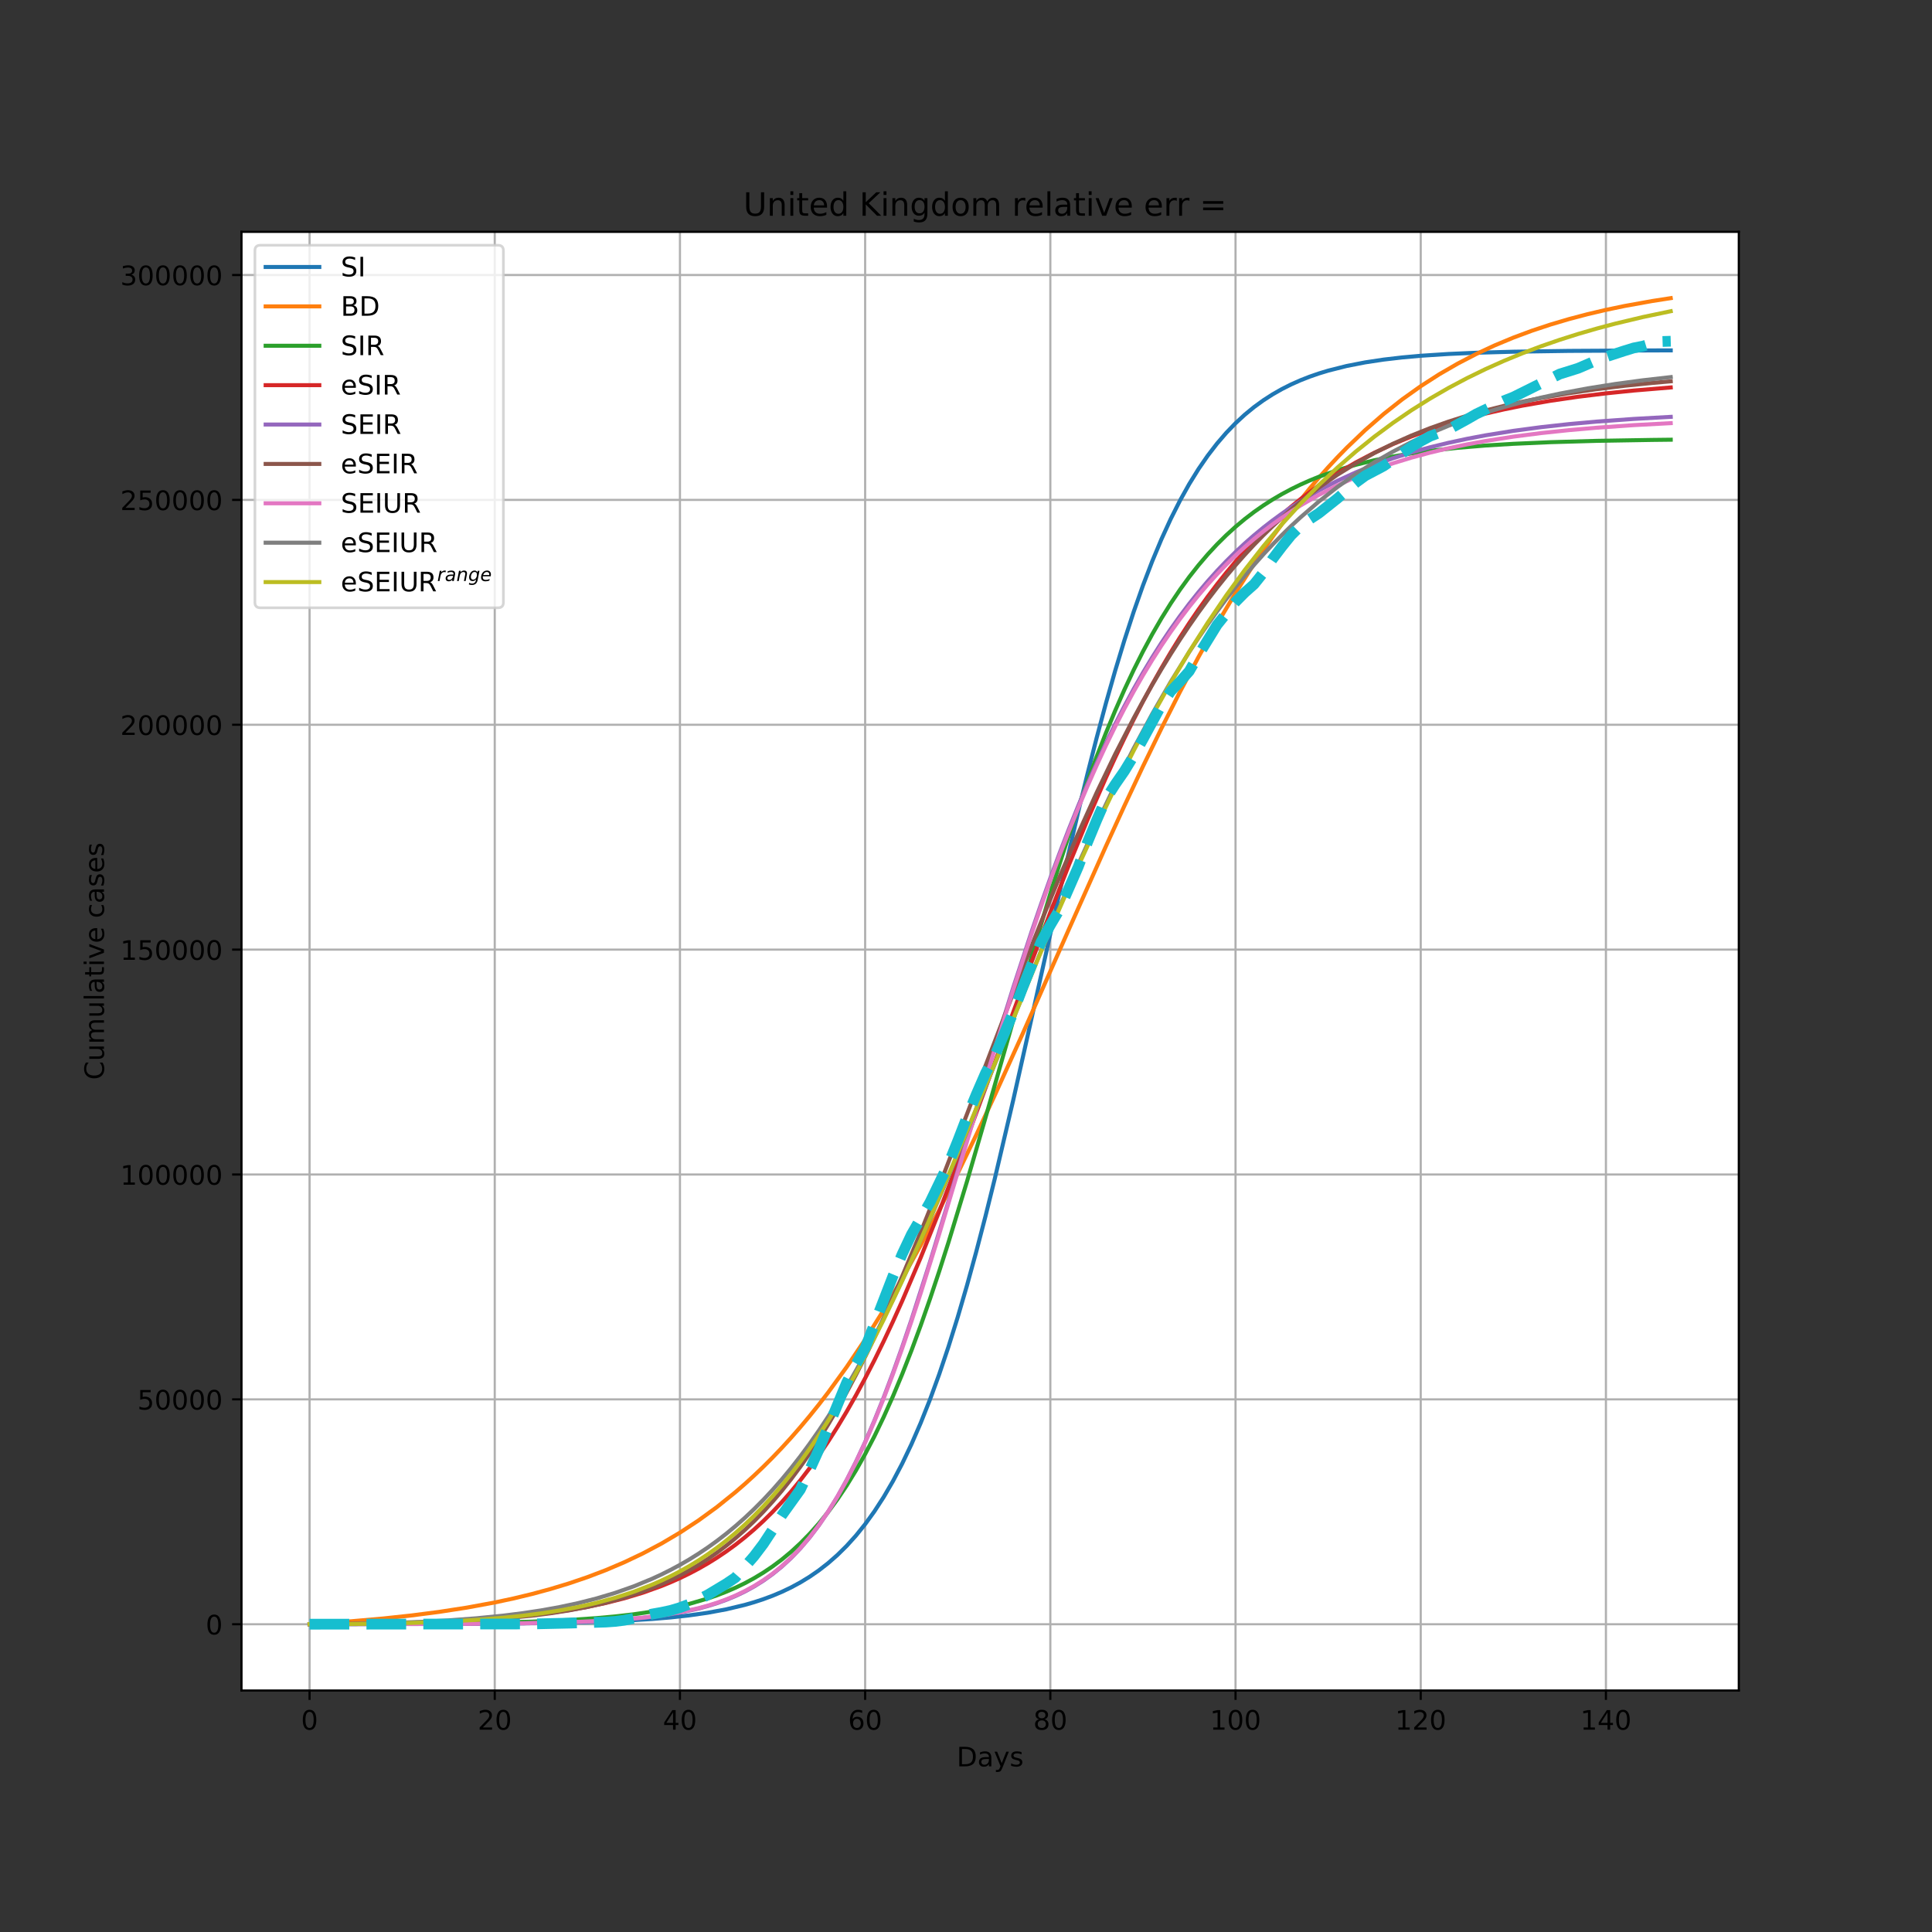<?xml version="1.0" encoding="utf-8" standalone="no"?>
<!DOCTYPE svg PUBLIC "-//W3C//DTD SVG 1.1//EN"
  "http://www.w3.org/Graphics/SVG/1.1/DTD/svg11.dtd">
<!-- Created with matplotlib (https://matplotlib.org/) -->
<svg height="720pt" version="1.1" viewBox="0 0 720 720" width="720pt" xmlns="http://www.w3.org/2000/svg" xmlns:xlink="http://www.w3.org/1999/xlink">
 <rect x="0" y="0" width="720" height="720" fill="#333333" stroke="none"/>
 <defs>
  <style type="text/css">*{stroke-linecap:butt;stroke-linejoin:round;}</style>
 </defs>
 <g id="figure_1">
  <g id="patch_1">
   <path d="M 0 720 
L 720 720 
L 720 0 
L 0 0 
z
" style="fill:none;"/>
  </g>
  <g id="axes_1">
   <g id="patch_2">
    <path d="M 90 630 
L 648 630 
L 648 86.4 
L 90 86.4 
z
" style="fill:#ffffff;"/>
   </g>
   <g id="matplotlib.axis_1">
    <g id="xtick_1">
     <g id="line2d_1">
      <path clip-path="url(#pb4d4897971)" d="M 115.364 630 
L 115.364 86.4 
" style="fill:none;stroke:#b0b0b0;stroke-linecap:square;stroke-width:0.8;"/>
     </g>
     <g id="line2d_2">
      <defs>
       <path d="M 0 0 
L 0 3.5 
" id="mccddabaa08" style="stroke:#000000;stroke-width:0.8;"/>
      </defs>
      <g>
       <use style="stroke:#000000;stroke-width:0.8;" x="115.364" xlink:href="#mccddabaa08" y="630"/>
      </g>
     </g>
     <g id="text_1">
      <!-- 0 -->
      <g transform="translate(112.182 644.598)scale(0.1 -0.1)">
       <defs>
        <path d="M 31.781 66.406 
Q 24.172 66.406 20.328 58.906 
Q 16.5 51.422 16.5 36.375 
Q 16.5 21.391 20.328 13.891 
Q 24.172 6.391 31.781 6.391 
Q 39.453 6.391 43.281 13.891 
Q 47.125 21.391 47.125 36.375 
Q 47.125 51.422 43.281 58.906 
Q 39.453 66.406 31.781 66.406 
z
M 31.781 74.219 
Q 44.047 74.219 50.516 64.516 
Q 56.984 54.828 56.984 36.375 
Q 56.984 17.969 50.516 8.266 
Q 44.047 -1.422 31.781 -1.422 
Q 19.531 -1.422 13.062 8.266 
Q 6.594 17.969 6.594 36.375 
Q 6.594 54.828 13.062 64.516 
Q 19.531 74.219 31.781 74.219 
z
" id="DejaVuSans-48"/>
       </defs>
       <use xlink:href="#DejaVuSans-48"/>
      </g>
     </g>
    </g>
    <g id="xtick_2">
     <g id="line2d_3">
      <path clip-path="url(#pb4d4897971)" d="M 184.38 630 
L 184.38 86.4 
" style="fill:none;stroke:#b0b0b0;stroke-linecap:square;stroke-width:0.8;"/>
     </g>
     <g id="line2d_4">
      <g>
       <use style="stroke:#000000;stroke-width:0.8;" x="184.38" xlink:href="#mccddabaa08" y="630"/>
      </g>
     </g>
     <g id="text_2">
      <!-- 20 -->
      <g transform="translate(178.018 644.598)scale(0.1 -0.1)">
       <defs>
        <path d="M 19.188 8.297 
L 53.609 8.297 
L 53.609 0 
L 7.328 0 
L 7.328 8.297 
Q 12.938 14.109 22.625 23.891 
Q 32.328 33.688 34.812 36.531 
Q 39.547 41.844 41.422 45.531 
Q 43.312 49.219 43.312 52.781 
Q 43.312 58.594 39.234 62.25 
Q 35.156 65.922 28.609 65.922 
Q 23.969 65.922 18.812 64.312 
Q 13.672 62.703 7.812 59.422 
L 7.812 69.391 
Q 13.766 71.781 18.938 73 
Q 24.125 74.219 28.422 74.219 
Q 39.75 74.219 46.484 68.547 
Q 53.219 62.891 53.219 53.422 
Q 53.219 48.922 51.531 44.891 
Q 49.859 40.875 45.406 35.406 
Q 44.188 33.984 37.641 27.219 
Q 31.109 20.453 19.188 8.297 
z
" id="DejaVuSans-50"/>
       </defs>
       <use xlink:href="#DejaVuSans-50"/>
       <use x="63.623" xlink:href="#DejaVuSans-48"/>
      </g>
     </g>
    </g>
    <g id="xtick_3">
     <g id="line2d_5">
      <path clip-path="url(#pb4d4897971)" d="M 253.397 630 
L 253.397 86.4 
" style="fill:none;stroke:#b0b0b0;stroke-linecap:square;stroke-width:0.8;"/>
     </g>
     <g id="line2d_6">
      <g>
       <use style="stroke:#000000;stroke-width:0.8;" x="253.397" xlink:href="#mccddabaa08" y="630"/>
      </g>
     </g>
     <g id="text_3">
      <!-- 40 -->
      <g transform="translate(247.035 644.598)scale(0.1 -0.1)">
       <defs>
        <path d="M 37.797 64.312 
L 12.891 25.391 
L 37.797 25.391 
z
M 35.203 72.906 
L 47.609 72.906 
L 47.609 25.391 
L 58.016 25.391 
L 58.016 17.188 
L 47.609 17.188 
L 47.609 0 
L 37.797 0 
L 37.797 17.188 
L 4.891 17.188 
L 4.891 26.703 
z
" id="DejaVuSans-52"/>
       </defs>
       <use xlink:href="#DejaVuSans-52"/>
       <use x="63.623" xlink:href="#DejaVuSans-48"/>
      </g>
     </g>
    </g>
    <g id="xtick_4">
     <g id="line2d_7">
      <path clip-path="url(#pb4d4897971)" d="M 322.414 630 
L 322.414 86.4 
" style="fill:none;stroke:#b0b0b0;stroke-linecap:square;stroke-width:0.8;"/>
     </g>
     <g id="line2d_8">
      <g>
       <use style="stroke:#000000;stroke-width:0.8;" x="322.414" xlink:href="#mccddabaa08" y="630"/>
      </g>
     </g>
     <g id="text_4">
      <!-- 60 -->
      <g transform="translate(316.051 644.598)scale(0.1 -0.1)">
       <defs>
        <path d="M 33.016 40.375 
Q 26.375 40.375 22.484 35.828 
Q 18.609 31.297 18.609 23.391 
Q 18.609 15.531 22.484 10.953 
Q 26.375 6.391 33.016 6.391 
Q 39.656 6.391 43.531 10.953 
Q 47.406 15.531 47.406 23.391 
Q 47.406 31.297 43.531 35.828 
Q 39.656 40.375 33.016 40.375 
z
M 52.594 71.297 
L 52.594 62.312 
Q 48.875 64.062 45.094 64.984 
Q 41.312 65.922 37.594 65.922 
Q 27.828 65.922 22.672 59.328 
Q 17.531 52.734 16.797 39.406 
Q 19.672 43.656 24.016 45.922 
Q 28.375 48.188 33.594 48.188 
Q 44.578 48.188 50.953 41.516 
Q 57.328 34.859 57.328 23.391 
Q 57.328 12.156 50.688 5.359 
Q 44.047 -1.422 33.016 -1.422 
Q 20.359 -1.422 13.672 8.266 
Q 6.984 17.969 6.984 36.375 
Q 6.984 53.656 15.188 63.938 
Q 23.391 74.219 37.203 74.219 
Q 40.922 74.219 44.703 73.484 
Q 48.484 72.75 52.594 71.297 
z
" id="DejaVuSans-54"/>
       </defs>
       <use xlink:href="#DejaVuSans-54"/>
       <use x="63.623" xlink:href="#DejaVuSans-48"/>
      </g>
     </g>
    </g>
    <g id="xtick_5">
     <g id="line2d_9">
      <path clip-path="url(#pb4d4897971)" d="M 391.43 630 
L 391.43 86.4 
" style="fill:none;stroke:#b0b0b0;stroke-linecap:square;stroke-width:0.8;"/>
     </g>
     <g id="line2d_10">
      <g>
       <use style="stroke:#000000;stroke-width:0.8;" x="391.43" xlink:href="#mccddabaa08" y="630"/>
      </g>
     </g>
     <g id="text_5">
      <!-- 80 -->
      <g transform="translate(385.068 644.598)scale(0.1 -0.1)">
       <defs>
        <path d="M 31.781 34.625 
Q 24.75 34.625 20.719 30.859 
Q 16.703 27.094 16.703 20.516 
Q 16.703 13.922 20.719 10.156 
Q 24.75 6.391 31.781 6.391 
Q 38.812 6.391 42.859 10.172 
Q 46.922 13.969 46.922 20.516 
Q 46.922 27.094 42.891 30.859 
Q 38.875 34.625 31.781 34.625 
z
M 21.922 38.812 
Q 15.578 40.375 12.031 44.719 
Q 8.5 49.078 8.5 55.328 
Q 8.5 64.062 14.719 69.141 
Q 20.953 74.219 31.781 74.219 
Q 42.672 74.219 48.875 69.141 
Q 55.078 64.062 55.078 55.328 
Q 55.078 49.078 51.531 44.719 
Q 48 40.375 41.703 38.812 
Q 48.828 37.156 52.797 32.312 
Q 56.781 27.484 56.781 20.516 
Q 56.781 9.906 50.312 4.234 
Q 43.844 -1.422 31.781 -1.422 
Q 19.734 -1.422 13.25 4.234 
Q 6.781 9.906 6.781 20.516 
Q 6.781 27.484 10.781 32.312 
Q 14.797 37.156 21.922 38.812 
z
M 18.312 54.391 
Q 18.312 48.734 21.844 45.562 
Q 25.391 42.391 31.781 42.391 
Q 38.141 42.391 41.719 45.562 
Q 45.312 48.734 45.312 54.391 
Q 45.312 60.062 41.719 63.234 
Q 38.141 66.406 31.781 66.406 
Q 25.391 66.406 21.844 63.234 
Q 18.312 60.062 18.312 54.391 
z
" id="DejaVuSans-56"/>
       </defs>
       <use xlink:href="#DejaVuSans-56"/>
       <use x="63.623" xlink:href="#DejaVuSans-48"/>
      </g>
     </g>
    </g>
    <g id="xtick_6">
     <g id="line2d_11">
      <path clip-path="url(#pb4d4897971)" d="M 460.447 630 
L 460.447 86.4 
" style="fill:none;stroke:#b0b0b0;stroke-linecap:square;stroke-width:0.8;"/>
     </g>
     <g id="line2d_12">
      <g>
       <use style="stroke:#000000;stroke-width:0.8;" x="460.447" xlink:href="#mccddabaa08" y="630"/>
      </g>
     </g>
     <g id="text_6">
      <!-- 100 -->
      <g transform="translate(450.903 644.598)scale(0.1 -0.1)">
       <defs>
        <path d="M 12.406 8.297 
L 28.516 8.297 
L 28.516 63.922 
L 10.984 60.406 
L 10.984 69.391 
L 28.422 72.906 
L 38.281 72.906 
L 38.281 8.297 
L 54.391 8.297 
L 54.391 0 
L 12.406 0 
z
" id="DejaVuSans-49"/>
       </defs>
       <use xlink:href="#DejaVuSans-49"/>
       <use x="63.623" xlink:href="#DejaVuSans-48"/>
       <use x="127.246" xlink:href="#DejaVuSans-48"/>
      </g>
     </g>
    </g>
    <g id="xtick_7">
     <g id="line2d_13">
      <path clip-path="url(#pb4d4897971)" d="M 529.464 630 
L 529.464 86.4 
" style="fill:none;stroke:#b0b0b0;stroke-linecap:square;stroke-width:0.8;"/>
     </g>
     <g id="line2d_14">
      <g>
       <use style="stroke:#000000;stroke-width:0.8;" x="529.464" xlink:href="#mccddabaa08" y="630"/>
      </g>
     </g>
     <g id="text_7">
      <!-- 120 -->
      <g transform="translate(519.92 644.598)scale(0.1 -0.1)">
       <use xlink:href="#DejaVuSans-49"/>
       <use x="63.623" xlink:href="#DejaVuSans-50"/>
       <use x="127.246" xlink:href="#DejaVuSans-48"/>
      </g>
     </g>
    </g>
    <g id="xtick_8">
     <g id="line2d_15">
      <path clip-path="url(#pb4d4897971)" d="M 598.481 630 
L 598.481 86.4 
" style="fill:none;stroke:#b0b0b0;stroke-linecap:square;stroke-width:0.8;"/>
     </g>
     <g id="line2d_16">
      <g>
       <use style="stroke:#000000;stroke-width:0.8;" x="598.481" xlink:href="#mccddabaa08" y="630"/>
      </g>
     </g>
     <g id="text_8">
      <!-- 140 -->
      <g transform="translate(588.937 644.598)scale(0.1 -0.1)">
       <use xlink:href="#DejaVuSans-49"/>
       <use x="63.623" xlink:href="#DejaVuSans-52"/>
       <use x="127.246" xlink:href="#DejaVuSans-48"/>
      </g>
     </g>
    </g>
    <g id="text_9">
     <!-- Days -->
     <g transform="translate(356.522 658.277)scale(0.1 -0.1)">
      <defs>
       <path d="M 19.672 64.797 
L 19.672 8.109 
L 31.594 8.109 
Q 46.688 8.109 53.688 14.938 
Q 60.688 21.781 60.688 36.531 
Q 60.688 51.172 53.688 57.984 
Q 46.688 64.797 31.594 64.797 
z
M 9.812 72.906 
L 30.078 72.906 
Q 51.266 72.906 61.172 64.094 
Q 71.094 55.281 71.094 36.531 
Q 71.094 17.672 61.125 8.828 
Q 51.172 0 30.078 0 
L 9.812 0 
z
" id="DejaVuSans-68"/>
       <path d="M 34.281 27.484 
Q 23.391 27.484 19.188 25 
Q 14.984 22.516 14.984 16.5 
Q 14.984 11.719 18.141 8.906 
Q 21.297 6.109 26.703 6.109 
Q 34.188 6.109 38.703 11.406 
Q 43.219 16.703 43.219 25.484 
L 43.219 27.484 
z
M 52.203 31.203 
L 52.203 0 
L 43.219 0 
L 43.219 8.297 
Q 40.141 3.328 35.547 0.953 
Q 30.953 -1.422 24.312 -1.422 
Q 15.922 -1.422 10.953 3.297 
Q 6 8.016 6 15.922 
Q 6 25.141 12.172 29.828 
Q 18.359 34.516 30.609 34.516 
L 43.219 34.516 
L 43.219 35.406 
Q 43.219 41.609 39.141 45 
Q 35.062 48.391 27.688 48.391 
Q 23 48.391 18.547 47.266 
Q 14.109 46.141 10.016 43.891 
L 10.016 52.203 
Q 14.938 54.109 19.578 55.047 
Q 24.219 56 28.609 56 
Q 40.484 56 46.344 49.844 
Q 52.203 43.703 52.203 31.203 
z
" id="DejaVuSans-97"/>
       <path d="M 32.172 -5.078 
Q 28.375 -14.844 24.75 -17.812 
Q 21.141 -20.797 15.094 -20.797 
L 7.906 -20.797 
L 7.906 -13.281 
L 13.188 -13.281 
Q 16.891 -13.281 18.938 -11.516 
Q 21 -9.766 23.484 -3.219 
L 25.094 0.875 
L 2.984 54.688 
L 12.5 54.688 
L 29.594 11.922 
L 46.688 54.688 
L 56.203 54.688 
z
" id="DejaVuSans-121"/>
       <path d="M 44.281 53.078 
L 44.281 44.578 
Q 40.484 46.531 36.375 47.5 
Q 32.281 48.484 27.875 48.484 
Q 21.188 48.484 17.844 46.438 
Q 14.5 44.391 14.5 40.281 
Q 14.5 37.156 16.891 35.375 
Q 19.281 33.594 26.516 31.984 
L 29.594 31.297 
Q 39.156 29.25 43.188 25.516 
Q 47.219 21.781 47.219 15.094 
Q 47.219 7.469 41.188 3.016 
Q 35.156 -1.422 24.609 -1.422 
Q 20.219 -1.422 15.453 -0.562 
Q 10.688 0.297 5.422 2 
L 5.422 11.281 
Q 10.406 8.688 15.234 7.391 
Q 20.062 6.109 24.812 6.109 
Q 31.156 6.109 34.562 8.281 
Q 37.984 10.453 37.984 14.406 
Q 37.984 18.062 35.516 20.016 
Q 33.062 21.969 24.703 23.781 
L 21.578 24.516 
Q 13.234 26.266 9.516 29.906 
Q 5.812 33.547 5.812 39.891 
Q 5.812 47.609 11.281 51.797 
Q 16.75 56 26.812 56 
Q 31.781 56 36.172 55.266 
Q 40.578 54.547 44.281 53.078 
z
" id="DejaVuSans-115"/>
      </defs>
      <use xlink:href="#DejaVuSans-68"/>
      <use x="77.002" xlink:href="#DejaVuSans-97"/>
      <use x="138.281" xlink:href="#DejaVuSans-121"/>
      <use x="197.461" xlink:href="#DejaVuSans-115"/>
     </g>
    </g>
   </g>
   <g id="matplotlib.axis_2">
    <g id="ytick_1">
     <g id="line2d_17">
      <path clip-path="url(#pb4d4897971)" d="M 90 605.306 
L 648 605.306 
" style="fill:none;stroke:#b0b0b0;stroke-linecap:square;stroke-width:0.8;"/>
     </g>
     <g id="line2d_18">
      <defs>
       <path d="M 0 0 
L -3.5 0 
" id="mfad3264259" style="stroke:#000000;stroke-width:0.8;"/>
      </defs>
      <g>
       <use style="stroke:#000000;stroke-width:0.8;" x="90" xlink:href="#mfad3264259" y="605.306"/>
      </g>
     </g>
     <g id="text_10">
      <!-- 0 -->
      <g transform="translate(76.638 609.105)scale(0.1 -0.1)">
       <use xlink:href="#DejaVuSans-48"/>
      </g>
     </g>
    </g>
    <g id="ytick_2">
     <g id="line2d_19">
      <path clip-path="url(#pb4d4897971)" d="M 90 521.503 
L 648 521.503 
" style="fill:none;stroke:#b0b0b0;stroke-linecap:square;stroke-width:0.8;"/>
     </g>
     <g id="line2d_20">
      <g>
       <use style="stroke:#000000;stroke-width:0.8;" x="90" xlink:href="#mfad3264259" y="521.503"/>
      </g>
     </g>
     <g id="text_11">
      <!-- 50000 -->
      <g transform="translate(51.188 525.303)scale(0.1 -0.1)">
       <defs>
        <path d="M 10.797 72.906 
L 49.516 72.906 
L 49.516 64.594 
L 19.828 64.594 
L 19.828 46.734 
Q 21.969 47.469 24.109 47.828 
Q 26.266 48.188 28.422 48.188 
Q 40.625 48.188 47.75 41.5 
Q 54.891 34.812 54.891 23.391 
Q 54.891 11.625 47.562 5.094 
Q 40.234 -1.422 26.906 -1.422 
Q 22.312 -1.422 17.547 -0.641 
Q 12.797 0.141 7.719 1.703 
L 7.719 11.625 
Q 12.109 9.234 16.797 8.062 
Q 21.484 6.891 26.703 6.891 
Q 35.156 6.891 40.078 11.328 
Q 45.016 15.766 45.016 23.391 
Q 45.016 31 40.078 35.438 
Q 35.156 39.891 26.703 39.891 
Q 22.75 39.891 18.812 39.016 
Q 14.891 38.141 10.797 36.281 
z
" id="DejaVuSans-53"/>
       </defs>
       <use xlink:href="#DejaVuSans-53"/>
       <use x="63.623" xlink:href="#DejaVuSans-48"/>
       <use x="127.246" xlink:href="#DejaVuSans-48"/>
       <use x="190.869" xlink:href="#DejaVuSans-48"/>
       <use x="254.492" xlink:href="#DejaVuSans-48"/>
      </g>
     </g>
    </g>
    <g id="ytick_3">
     <g id="line2d_21">
      <path clip-path="url(#pb4d4897971)" d="M 90 437.701 
L 648 437.701 
" style="fill:none;stroke:#b0b0b0;stroke-linecap:square;stroke-width:0.8;"/>
     </g>
     <g id="line2d_22">
      <g>
       <use style="stroke:#000000;stroke-width:0.8;" x="90" xlink:href="#mfad3264259" y="437.701"/>
      </g>
     </g>
     <g id="text_12">
      <!-- 100000 -->
      <g transform="translate(44.825 441.5)scale(0.1 -0.1)">
       <use xlink:href="#DejaVuSans-49"/>
       <use x="63.623" xlink:href="#DejaVuSans-48"/>
       <use x="127.246" xlink:href="#DejaVuSans-48"/>
       <use x="190.869" xlink:href="#DejaVuSans-48"/>
       <use x="254.492" xlink:href="#DejaVuSans-48"/>
       <use x="318.115" xlink:href="#DejaVuSans-48"/>
      </g>
     </g>
    </g>
    <g id="ytick_4">
     <g id="line2d_23">
      <path clip-path="url(#pb4d4897971)" d="M 90 353.898 
L 648 353.898 
" style="fill:none;stroke:#b0b0b0;stroke-linecap:square;stroke-width:0.8;"/>
     </g>
     <g id="line2d_24">
      <g>
       <use style="stroke:#000000;stroke-width:0.8;" x="90" xlink:href="#mfad3264259" y="353.898"/>
      </g>
     </g>
     <g id="text_13">
      <!-- 150000 -->
      <g transform="translate(44.825 357.698)scale(0.1 -0.1)">
       <use xlink:href="#DejaVuSans-49"/>
       <use x="63.623" xlink:href="#DejaVuSans-53"/>
       <use x="127.246" xlink:href="#DejaVuSans-48"/>
       <use x="190.869" xlink:href="#DejaVuSans-48"/>
       <use x="254.492" xlink:href="#DejaVuSans-48"/>
       <use x="318.115" xlink:href="#DejaVuSans-48"/>
      </g>
     </g>
    </g>
    <g id="ytick_5">
     <g id="line2d_25">
      <path clip-path="url(#pb4d4897971)" d="M 90 270.096 
L 648 270.096 
" style="fill:none;stroke:#b0b0b0;stroke-linecap:square;stroke-width:0.8;"/>
     </g>
     <g id="line2d_26">
      <g>
       <use style="stroke:#000000;stroke-width:0.8;" x="90" xlink:href="#mfad3264259" y="270.096"/>
      </g>
     </g>
     <g id="text_14">
      <!-- 200000 -->
      <g transform="translate(44.825 273.895)scale(0.1 -0.1)">
       <use xlink:href="#DejaVuSans-50"/>
       <use x="63.623" xlink:href="#DejaVuSans-48"/>
       <use x="127.246" xlink:href="#DejaVuSans-48"/>
       <use x="190.869" xlink:href="#DejaVuSans-48"/>
       <use x="254.492" xlink:href="#DejaVuSans-48"/>
       <use x="318.115" xlink:href="#DejaVuSans-48"/>
      </g>
     </g>
    </g>
    <g id="ytick_6">
     <g id="line2d_27">
      <path clip-path="url(#pb4d4897971)" d="M 90 186.293 
L 648 186.293 
" style="fill:none;stroke:#b0b0b0;stroke-linecap:square;stroke-width:0.8;"/>
     </g>
     <g id="line2d_28">
      <g>
       <use style="stroke:#000000;stroke-width:0.8;" x="90" xlink:href="#mfad3264259" y="186.293"/>
      </g>
     </g>
     <g id="text_15">
      <!-- 250000 -->
      <g transform="translate(44.825 190.093)scale(0.1 -0.1)">
       <use xlink:href="#DejaVuSans-50"/>
       <use x="63.623" xlink:href="#DejaVuSans-53"/>
       <use x="127.246" xlink:href="#DejaVuSans-48"/>
       <use x="190.869" xlink:href="#DejaVuSans-48"/>
       <use x="254.492" xlink:href="#DejaVuSans-48"/>
       <use x="318.115" xlink:href="#DejaVuSans-48"/>
      </g>
     </g>
    </g>
    <g id="ytick_7">
     <g id="line2d_29">
      <path clip-path="url(#pb4d4897971)" d="M 90 102.491 
L 648 102.491 
" style="fill:none;stroke:#b0b0b0;stroke-linecap:square;stroke-width:0.8;"/>
     </g>
     <g id="line2d_30">
      <g>
       <use style="stroke:#000000;stroke-width:0.8;" x="90" xlink:href="#mfad3264259" y="102.491"/>
      </g>
     </g>
     <g id="text_16">
      <!-- 300000 -->
      <g transform="translate(44.825 106.29)scale(0.1 -0.1)">
       <defs>
        <path d="M 40.578 39.312 
Q 47.656 37.797 51.625 33 
Q 55.609 28.219 55.609 21.188 
Q 55.609 10.406 48.188 4.484 
Q 40.766 -1.422 27.094 -1.422 
Q 22.516 -1.422 17.656 -0.516 
Q 12.797 0.391 7.625 2.203 
L 7.625 11.719 
Q 11.719 9.328 16.594 8.109 
Q 21.484 6.891 26.812 6.891 
Q 36.078 6.891 40.938 10.547 
Q 45.797 14.203 45.797 21.188 
Q 45.797 27.641 41.281 31.266 
Q 36.766 34.906 28.719 34.906 
L 20.219 34.906 
L 20.219 43.016 
L 29.109 43.016 
Q 36.375 43.016 40.234 45.922 
Q 44.094 48.828 44.094 54.297 
Q 44.094 59.906 40.109 62.906 
Q 36.141 65.922 28.719 65.922 
Q 24.656 65.922 20.016 65.031 
Q 15.375 64.156 9.812 62.312 
L 9.812 71.094 
Q 15.438 72.656 20.344 73.438 
Q 25.25 74.219 29.594 74.219 
Q 40.828 74.219 47.359 69.109 
Q 53.906 64.016 53.906 55.328 
Q 53.906 49.266 50.438 45.094 
Q 46.969 40.922 40.578 39.312 
z
" id="DejaVuSans-51"/>
       </defs>
       <use xlink:href="#DejaVuSans-51"/>
       <use x="63.623" xlink:href="#DejaVuSans-48"/>
       <use x="127.246" xlink:href="#DejaVuSans-48"/>
       <use x="190.869" xlink:href="#DejaVuSans-48"/>
       <use x="254.492" xlink:href="#DejaVuSans-48"/>
       <use x="318.115" xlink:href="#DejaVuSans-48"/>
      </g>
     </g>
    </g>
    <g id="text_17">
     <!-- Cumulative cases -->
     <g transform="translate(38.745 402.426)rotate(-90)scale(0.1 -0.1)">
      <defs>
       <path d="M 64.406 67.281 
L 64.406 56.891 
Q 59.422 61.531 53.781 63.812 
Q 48.141 66.109 41.797 66.109 
Q 29.297 66.109 22.656 58.469 
Q 16.016 50.828 16.016 36.375 
Q 16.016 21.969 22.656 14.328 
Q 29.297 6.688 41.797 6.688 
Q 48.141 6.688 53.781 8.984 
Q 59.422 11.281 64.406 15.922 
L 64.406 5.609 
Q 59.234 2.094 53.438 0.328 
Q 47.656 -1.422 41.219 -1.422 
Q 24.656 -1.422 15.125 8.703 
Q 5.609 18.844 5.609 36.375 
Q 5.609 53.953 15.125 64.078 
Q 24.656 74.219 41.219 74.219 
Q 47.75 74.219 53.531 72.484 
Q 59.328 70.75 64.406 67.281 
z
" id="DejaVuSans-67"/>
       <path d="M 8.5 21.578 
L 8.5 54.688 
L 17.484 54.688 
L 17.484 21.922 
Q 17.484 14.156 20.5 10.266 
Q 23.531 6.391 29.594 6.391 
Q 36.859 6.391 41.078 11.031 
Q 45.312 15.672 45.312 23.688 
L 45.312 54.688 
L 54.297 54.688 
L 54.297 0 
L 45.312 0 
L 45.312 8.406 
Q 42.047 3.422 37.719 1 
Q 33.406 -1.422 27.688 -1.422 
Q 18.266 -1.422 13.375 4.438 
Q 8.5 10.297 8.5 21.578 
z
M 31.109 56 
z
" id="DejaVuSans-117"/>
       <path d="M 52 44.188 
Q 55.375 50.25 60.062 53.125 
Q 64.75 56 71.094 56 
Q 79.641 56 84.281 50.016 
Q 88.922 44.047 88.922 33.016 
L 88.922 0 
L 79.891 0 
L 79.891 32.719 
Q 79.891 40.578 77.094 44.375 
Q 74.312 48.188 68.609 48.188 
Q 61.625 48.188 57.562 43.547 
Q 53.516 38.922 53.516 30.906 
L 53.516 0 
L 44.484 0 
L 44.484 32.719 
Q 44.484 40.625 41.703 44.406 
Q 38.922 48.188 33.109 48.188 
Q 26.219 48.188 22.156 43.531 
Q 18.109 38.875 18.109 30.906 
L 18.109 0 
L 9.078 0 
L 9.078 54.688 
L 18.109 54.688 
L 18.109 46.188 
Q 21.188 51.219 25.484 53.609 
Q 29.781 56 35.688 56 
Q 41.656 56 45.828 52.969 
Q 50 49.953 52 44.188 
z
" id="DejaVuSans-109"/>
       <path d="M 9.422 75.984 
L 18.406 75.984 
L 18.406 0 
L 9.422 0 
z
" id="DejaVuSans-108"/>
       <path d="M 18.312 70.219 
L 18.312 54.688 
L 36.812 54.688 
L 36.812 47.703 
L 18.312 47.703 
L 18.312 18.016 
Q 18.312 11.328 20.141 9.422 
Q 21.969 7.516 27.594 7.516 
L 36.812 7.516 
L 36.812 0 
L 27.594 0 
Q 17.188 0 13.234 3.875 
Q 9.281 7.766 9.281 18.016 
L 9.281 47.703 
L 2.688 47.703 
L 2.688 54.688 
L 9.281 54.688 
L 9.281 70.219 
z
" id="DejaVuSans-116"/>
       <path d="M 9.422 54.688 
L 18.406 54.688 
L 18.406 0 
L 9.422 0 
z
M 9.422 75.984 
L 18.406 75.984 
L 18.406 64.594 
L 9.422 64.594 
z
" id="DejaVuSans-105"/>
       <path d="M 2.984 54.688 
L 12.5 54.688 
L 29.594 8.797 
L 46.688 54.688 
L 56.203 54.688 
L 35.688 0 
L 23.484 0 
z
" id="DejaVuSans-118"/>
       <path d="M 56.203 29.594 
L 56.203 25.203 
L 14.891 25.203 
Q 15.484 15.922 20.484 11.062 
Q 25.484 6.203 34.422 6.203 
Q 39.594 6.203 44.453 7.469 
Q 49.312 8.734 54.109 11.281 
L 54.109 2.781 
Q 49.266 0.734 44.188 -0.344 
Q 39.109 -1.422 33.891 -1.422 
Q 20.797 -1.422 13.156 6.188 
Q 5.516 13.812 5.516 26.812 
Q 5.516 40.234 12.766 48.109 
Q 20.016 56 32.328 56 
Q 43.359 56 49.781 48.891 
Q 56.203 41.797 56.203 29.594 
z
M 47.219 32.234 
Q 47.125 39.594 43.094 43.984 
Q 39.062 48.391 32.422 48.391 
Q 24.906 48.391 20.391 44.141 
Q 15.875 39.891 15.188 32.172 
z
" id="DejaVuSans-101"/>
       <path id="DejaVuSans-32"/>
       <path d="M 48.781 52.594 
L 48.781 44.188 
Q 44.969 46.297 41.141 47.344 
Q 37.312 48.391 33.406 48.391 
Q 24.656 48.391 19.812 42.844 
Q 14.984 37.312 14.984 27.297 
Q 14.984 17.281 19.812 11.734 
Q 24.656 6.203 33.406 6.203 
Q 37.312 6.203 41.141 7.25 
Q 44.969 8.297 48.781 10.406 
L 48.781 2.094 
Q 45.016 0.344 40.984 -0.531 
Q 36.969 -1.422 32.422 -1.422 
Q 20.062 -1.422 12.781 6.344 
Q 5.516 14.109 5.516 27.297 
Q 5.516 40.672 12.859 48.328 
Q 20.219 56 33.016 56 
Q 37.156 56 41.109 55.141 
Q 45.062 54.297 48.781 52.594 
z
" id="DejaVuSans-99"/>
      </defs>
      <use xlink:href="#DejaVuSans-67"/>
      <use x="69.824" xlink:href="#DejaVuSans-117"/>
      <use x="133.203" xlink:href="#DejaVuSans-109"/>
      <use x="230.615" xlink:href="#DejaVuSans-117"/>
      <use x="293.994" xlink:href="#DejaVuSans-108"/>
      <use x="321.777" xlink:href="#DejaVuSans-97"/>
      <use x="383.057" xlink:href="#DejaVuSans-116"/>
      <use x="422.266" xlink:href="#DejaVuSans-105"/>
      <use x="450.049" xlink:href="#DejaVuSans-118"/>
      <use x="509.229" xlink:href="#DejaVuSans-101"/>
      <use x="570.752" xlink:href="#DejaVuSans-32"/>
      <use x="602.539" xlink:href="#DejaVuSans-99"/>
      <use x="657.52" xlink:href="#DejaVuSans-97"/>
      <use x="718.799" xlink:href="#DejaVuSans-115"/>
      <use x="770.898" xlink:href="#DejaVuSans-101"/>
      <use x="832.422" xlink:href="#DejaVuSans-115"/>
     </g>
    </g>
   </g>
   <g id="line2d_31">
    <path clip-path="url(#pb4d4897971)" d="M 115.364 605.291 
L 177.479 605.145 
L 201.635 604.902 
L 218.889 604.526 
L 232.692 603.987 
L 243.045 603.352 
L 249.946 602.766 
L 256.848 602.007 
L 263.75 601.023 
L 270.651 599.749 
L 277.553 598.102 
L 281.004 597.106 
L 284.455 595.976 
L 287.905 594.693 
L 291.356 593.238 
L 294.807 591.59 
L 298.258 589.725 
L 301.709 587.616 
L 305.16 585.233 
L 308.61 582.546 
L 312.061 579.519 
L 315.512 576.116 
L 318.963 572.296 
L 322.414 568.019 
L 325.865 563.24 
L 329.315 557.915 
L 332.766 551.999 
L 336.217 545.448 
L 339.668 538.22 
L 343.119 530.276 
L 346.57 521.586 
L 350.02 512.124 
L 353.471 501.874 
L 356.922 490.836 
L 360.373 479.021 
L 363.824 466.456 
L 367.275 453.186 
L 370.725 439.275 
L 377.627 409.869 
L 384.529 379.07 
L 394.881 332.492 
L 401.783 302.709 
L 405.234 288.546 
L 408.685 274.991 
L 412.135 262.116 
L 415.586 249.974 
L 419.037 238.599 
L 422.488 228.01 
L 425.939 218.211 
L 429.39 209.191 
L 432.84 200.93 
L 436.291 193.398 
L 439.742 186.561 
L 443.193 180.377 
L 446.644 174.803 
L 450.095 169.795 
L 453.545 165.308 
L 456.996 161.296 
L 460.447 157.719 
L 463.898 154.535 
L 467.349 151.706 
L 470.8 149.196 
L 474.25 146.973 
L 477.701 145.006 
L 481.152 143.268 
L 484.603 141.733 
L 488.054 140.379 
L 491.505 139.185 
L 494.955 138.134 
L 501.857 136.393 
L 508.759 135.046 
L 515.66 134.006 
L 522.562 133.203 
L 529.464 132.584 
L 539.816 131.912 
L 550.169 131.458 
L 563.972 131.073 
L 584.677 130.77 
L 615.735 130.594 
L 622.636 130.576 
L 622.636 130.576 
" style="fill:none;stroke:#1f77b4;stroke-linecap:square;stroke-width:1.5;"/>
   </g>
   <g id="line2d_32">
    <path clip-path="url(#pb4d4897971)" d="M 115.364 605.291 
L 129.167 604.348 
L 142.97 603.145 
L 153.323 602.031 
L 163.675 600.697 
L 174.028 599.1 
L 184.38 597.19 
L 191.282 595.716 
L 198.184 594.057 
L 205.085 592.194 
L 211.987 590.102 
L 218.889 587.756 
L 225.79 585.128 
L 232.692 582.188 
L 239.594 578.904 
L 246.495 575.241 
L 253.397 571.163 
L 260.299 566.631 
L 267.2 561.607 
L 274.102 556.051 
L 277.553 553.061 
L 281.004 549.923 
L 284.455 546.633 
L 287.905 543.185 
L 291.356 539.576 
L 294.807 535.8 
L 298.258 531.854 
L 301.709 527.735 
L 305.16 523.439 
L 308.61 518.963 
L 315.512 509.462 
L 322.414 499.22 
L 329.315 488.233 
L 336.217 476.511 
L 343.119 464.077 
L 350.02 450.966 
L 356.922 437.231 
L 363.824 422.938 
L 370.725 408.168 
L 381.078 385.326 
L 398.332 346.34 
L 412.135 315.383 
L 419.037 300.3 
L 425.939 285.62 
L 432.84 271.434 
L 439.742 257.822 
L 446.644 244.845 
L 453.545 232.554 
L 460.447 220.98 
L 467.349 210.145 
L 474.25 200.054 
L 481.152 190.703 
L 488.054 182.077 
L 491.505 178.029 
L 494.955 174.153 
L 498.406 170.446 
L 501.857 166.903 
L 508.759 160.292 
L 515.66 154.284 
L 522.562 148.84 
L 529.464 143.92 
L 536.365 139.484 
L 543.267 135.493 
L 550.169 131.91 
L 557.071 128.698 
L 563.972 125.825 
L 570.874 123.257 
L 577.776 120.965 
L 584.677 118.921 
L 591.579 117.102 
L 598.481 115.482 
L 605.382 114.043 
L 615.735 112.179 
L 622.636 111.109 
L 622.636 111.109 
" style="fill:none;stroke:#ff7f0e;stroke-linecap:square;stroke-width:1.5;"/>
   </g>
   <g id="line2d_33">
    <path clip-path="url(#pb4d4897971)" d="M 115.364 605.291 
L 156.774 605.108 
L 180.929 604.792 
L 198.184 604.338 
L 211.987 603.719 
L 222.34 603.018 
L 229.241 602.392 
L 236.143 601.599 
L 243.045 600.596 
L 249.946 599.328 
L 256.848 597.729 
L 263.75 595.717 
L 267.2 594.525 
L 270.651 593.19 
L 274.102 591.696 
L 277.553 590.026 
L 281.004 588.161 
L 284.455 586.081 
L 287.905 583.764 
L 291.356 581.186 
L 294.807 578.323 
L 298.258 575.148 
L 301.709 571.635 
L 305.16 567.756 
L 308.61 563.483 
L 312.061 558.787 
L 315.512 553.641 
L 318.963 548.021 
L 322.414 541.902 
L 325.865 535.264 
L 329.315 528.093 
L 332.766 520.377 
L 336.217 512.112 
L 339.668 503.302 
L 343.119 493.959 
L 346.57 484.103 
L 350.02 473.763 
L 353.471 462.98 
L 360.373 440.283 
L 367.275 416.489 
L 384.529 356.028 
L 391.43 332.974 
L 394.881 321.938 
L 398.332 311.29 
L 401.783 301.067 
L 405.234 291.296 
L 408.685 281.998 
L 412.135 273.184 
L 415.586 264.861 
L 419.037 257.029 
L 422.488 249.681 
L 425.939 242.809 
L 429.39 236.397 
L 432.84 230.431 
L 436.291 224.892 
L 439.742 219.76 
L 443.193 215.013 
L 446.644 210.631 
L 450.095 206.592 
L 453.545 202.873 
L 456.996 199.455 
L 460.447 196.316 
L 463.898 193.437 
L 467.349 190.798 
L 470.8 188.382 
L 474.25 186.171 
L 477.701 184.15 
L 481.152 182.304 
L 484.603 180.618 
L 488.054 179.079 
L 491.505 177.676 
L 498.406 175.23 
L 505.308 173.199 
L 512.21 171.515 
L 519.111 170.121 
L 526.013 168.966 
L 532.915 168.012 
L 543.267 166.882 
L 553.62 166.033 
L 563.972 165.397 
L 577.776 164.789 
L 595.03 164.294 
L 615.735 163.944 
L 622.636 163.865 
L 622.636 163.865 
" style="fill:none;stroke:#2ca02c;stroke-linecap:square;stroke-width:1.5;"/>
   </g>
   <g id="line2d_34">
    <path clip-path="url(#pb4d4897971)" d="M 115.364 605.291 
L 136.069 605.07 
L 153.323 604.689 
L 167.126 604.183 
L 177.479 603.636 
L 187.831 602.896 
L 198.184 601.905 
L 205.085 601.067 
L 211.987 600.057 
L 218.889 598.841 
L 225.79 597.382 
L 232.692 595.635 
L 239.594 593.549 
L 246.495 591.064 
L 249.946 589.652 
L 253.397 588.114 
L 256.848 586.441 
L 260.299 584.623 
L 263.75 582.648 
L 267.2 580.506 
L 270.651 578.184 
L 274.102 575.671 
L 277.553 572.954 
L 281.004 570.021 
L 284.455 566.858 
L 287.905 563.454 
L 291.356 559.794 
L 294.807 555.867 
L 298.258 551.661 
L 301.709 547.165 
L 305.16 542.368 
L 308.61 537.262 
L 312.061 531.84 
L 315.512 526.095 
L 318.963 520.025 
L 322.414 513.628 
L 325.865 506.905 
L 329.315 499.86 
L 332.766 492.502 
L 336.217 484.839 
L 343.119 468.66 
L 350.02 451.471 
L 356.922 433.465 
L 367.275 405.447 
L 384.529 358.271 
L 391.43 339.992 
L 398.332 322.387 
L 405.234 305.627 
L 412.135 289.841 
L 415.586 282.34 
L 419.037 275.111 
L 422.488 268.157 
L 425.939 261.48 
L 429.39 255.081 
L 432.84 248.958 
L 436.291 243.108 
L 439.742 237.526 
L 443.193 232.207 
L 446.644 227.144 
L 450.095 222.33 
L 453.545 217.758 
L 456.996 213.419 
L 460.447 209.304 
L 463.898 205.406 
L 467.349 201.714 
L 470.8 198.22 
L 474.25 194.915 
L 477.701 191.791 
L 481.152 188.838 
L 484.603 186.049 
L 488.054 183.416 
L 491.505 180.93 
L 498.406 176.371 
L 505.308 172.315 
L 512.21 168.708 
L 519.111 165.504 
L 526.013 162.657 
L 532.915 160.13 
L 539.816 157.887 
L 546.718 155.895 
L 553.62 154.128 
L 560.521 152.559 
L 567.423 151.167 
L 577.776 149.366 
L 588.128 147.859 
L 598.481 146.598 
L 608.833 145.542 
L 622.636 144.394 
L 622.636 144.394 
" style="fill:none;stroke:#d62728;stroke-linecap:square;stroke-width:1.5;"/>
   </g>
   <g id="line2d_35">
    <path clip-path="url(#pb4d4897971)" d="M 115.364 605.291 
L 170.577 605.19 
L 194.733 604.974 
L 211.987 604.598 
L 222.34 604.191 
L 232.692 603.55 
L 239.594 602.932 
L 246.495 602.098 
L 253.397 600.977 
L 260.299 599.473 
L 263.75 598.54 
L 267.2 597.463 
L 270.651 596.222 
L 274.102 594.792 
L 277.553 593.148 
L 281.004 591.262 
L 284.455 589.104 
L 287.905 586.64 
L 291.356 583.836 
L 294.807 580.653 
L 298.258 577.055 
L 301.709 573.004 
L 305.16 568.463 
L 308.61 563.398 
L 312.061 557.779 
L 315.512 551.581 
L 318.963 544.787 
L 322.414 537.388 
L 325.865 529.388 
L 329.315 520.8 
L 332.766 511.649 
L 336.217 501.973 
L 339.668 491.82 
L 346.57 470.324 
L 353.471 447.705 
L 370.725 390.092 
L 377.627 367.971 
L 384.529 346.947 
L 387.98 336.92 
L 391.43 327.244 
L 394.881 317.931 
L 398.332 308.991 
L 401.783 300.426 
L 405.234 292.239 
L 408.685 284.425 
L 412.135 276.98 
L 415.586 269.897 
L 419.037 263.167 
L 422.488 256.78 
L 425.939 250.724 
L 429.39 244.989 
L 432.84 239.561 
L 436.291 234.428 
L 439.742 229.578 
L 443.193 224.998 
L 446.644 220.675 
L 450.095 216.598 
L 453.545 212.754 
L 456.996 209.131 
L 460.447 205.718 
L 463.898 202.504 
L 467.349 199.478 
L 470.8 196.631 
L 474.25 193.952 
L 477.701 191.432 
L 481.152 189.062 
L 484.603 186.835 
L 491.505 182.773 
L 498.406 179.187 
L 505.308 176.023 
L 512.21 173.233 
L 519.111 170.773 
L 526.013 168.605 
L 532.915 166.696 
L 539.816 165.015 
L 546.718 163.535 
L 553.62 162.232 
L 563.972 160.565 
L 574.325 159.189 
L 584.677 158.054 
L 595.03 157.118 
L 608.833 156.12 
L 622.636 155.349 
L 622.636 155.349 
" style="fill:none;stroke:#9467bd;stroke-linecap:square;stroke-width:1.5;"/>
   </g>
   <g id="line2d_36">
    <path clip-path="url(#pb4d4897971)" d="M 115.364 605.291 
L 136.069 605.177 
L 153.323 604.867 
L 167.126 604.403 
L 177.479 603.873 
L 187.831 603.132 
L 198.184 602.113 
L 205.085 601.237 
L 211.987 600.167 
L 218.889 598.865 
L 225.79 597.289 
L 232.692 595.386 
L 239.594 593.097 
L 243.045 591.788 
L 246.495 590.356 
L 249.946 588.792 
L 253.397 587.086 
L 256.848 585.226 
L 260.299 583.202 
L 263.75 581.002 
L 267.2 578.614 
L 270.651 576.025 
L 274.102 573.224 
L 277.553 570.196 
L 281.004 566.931 
L 284.455 563.415 
L 287.905 559.638 
L 291.356 555.587 
L 294.807 551.253 
L 298.258 546.626 
L 301.709 541.699 
L 305.16 536.465 
L 308.61 530.921 
L 312.061 525.064 
L 315.512 518.895 
L 318.963 512.415 
L 322.414 505.631 
L 325.865 498.551 
L 329.315 491.185 
L 336.217 475.658 
L 343.119 459.192 
L 350.02 441.969 
L 360.373 415.183 
L 381.078 361.023 
L 387.98 343.586 
L 394.881 326.755 
L 401.783 310.665 
L 408.685 295.412 
L 415.586 281.067 
L 422.488 267.667 
L 425.939 261.327 
L 429.39 255.227 
L 432.84 249.366 
L 436.291 243.741 
L 439.742 238.35 
L 443.193 233.187 
L 446.644 228.249 
L 450.095 223.53 
L 453.545 219.025 
L 456.996 214.727 
L 460.447 210.63 
L 463.898 206.728 
L 467.349 203.014 
L 470.8 199.481 
L 474.25 196.122 
L 477.701 192.932 
L 481.152 189.902 
L 484.603 187.026 
L 491.505 181.711 
L 498.406 176.936 
L 505.308 172.652 
L 512.21 168.813 
L 519.111 165.378 
L 526.013 162.307 
L 532.915 159.563 
L 539.816 157.114 
L 546.718 154.93 
L 553.62 152.982 
L 560.521 151.246 
L 567.423 149.7 
L 574.325 148.323 
L 584.677 146.536 
L 595.03 145.034 
L 605.382 143.774 
L 615.735 142.716 
L 622.636 142.106 
L 622.636 142.106 
" style="fill:none;stroke:#8c564b;stroke-linecap:square;stroke-width:1.5;"/>
   </g>
   <g id="line2d_37">
    <path clip-path="url(#pb4d4897971)" d="M 115.364 605.291 
L 170.577 605.182 
L 194.733 604.952 
L 211.987 604.558 
L 222.34 604.135 
L 232.692 603.474 
L 239.594 602.839 
L 246.495 601.987 
L 253.397 600.845 
L 260.299 599.32 
L 263.75 598.377 
L 267.2 597.291 
L 270.651 596.041 
L 274.102 594.604 
L 277.553 592.955 
L 281.004 591.067 
L 284.455 588.91 
L 287.905 586.452 
L 291.356 583.657 
L 294.807 580.491 
L 298.258 576.915 
L 301.709 572.894 
L 305.16 568.39 
L 308.61 563.37 
L 312.061 557.803 
L 315.512 551.665 
L 318.963 544.937 
L 322.414 537.61 
L 325.865 529.685 
L 329.315 521.174 
L 332.766 512.1 
L 336.217 502.497 
L 339.668 492.413 
L 343.119 481.904 
L 350.02 459.872 
L 360.373 425.394 
L 370.725 390.939 
L 377.627 368.807 
L 384.529 347.768 
L 387.98 337.735 
L 391.43 328.056 
L 394.881 318.742 
L 398.332 309.804 
L 401.783 301.245 
L 405.234 293.067 
L 408.685 285.265 
L 412.135 277.837 
L 415.586 270.773 
L 419.037 264.066 
L 422.488 257.704 
L 425.939 251.676 
L 429.39 245.97 
L 432.84 240.575 
L 436.291 235.476 
L 439.742 230.661 
L 443.193 226.118 
L 446.644 221.833 
L 450.095 217.793 
L 453.545 213.988 
L 456.996 210.404 
L 460.447 207.03 
L 463.898 203.855 
L 467.349 200.868 
L 470.8 198.059 
L 474.25 195.418 
L 477.701 192.936 
L 481.152 190.603 
L 484.603 188.411 
L 491.505 184.42 
L 498.406 180.9 
L 505.308 177.799 
L 512.21 175.067 
L 519.111 172.663 
L 526.013 170.547 
L 532.915 168.685 
L 539.816 167.048 
L 546.718 165.609 
L 553.62 164.344 
L 563.972 162.727 
L 574.325 161.396 
L 584.677 160.299 
L 595.03 159.397 
L 608.833 158.436 
L 622.636 157.696 
L 622.636 157.696 
" style="fill:none;stroke:#e377c2;stroke-linecap:square;stroke-width:1.5;"/>
   </g>
   <g id="line2d_38">
    <path clip-path="url(#pb4d4897971)" d="M 115.364 605.291 
L 129.167 605.199 
L 142.97 604.923 
L 156.774 604.425 
L 167.126 603.863 
L 177.479 603.093 
L 187.831 602.06 
L 194.733 601.192 
L 201.635 600.15 
L 208.536 598.907 
L 215.438 597.431 
L 222.34 595.682 
L 229.241 593.619 
L 236.143 591.194 
L 243.045 588.352 
L 246.495 586.757 
L 249.946 585.035 
L 253.397 583.179 
L 256.848 581.179 
L 260.299 579.027 
L 263.75 576.714 
L 267.2 574.231 
L 270.651 571.569 
L 274.102 568.717 
L 277.553 565.668 
L 281.004 562.412 
L 284.455 558.94 
L 287.905 555.243 
L 291.356 551.314 
L 294.807 547.146 
L 298.258 542.73 
L 301.709 538.063 
L 305.16 533.14 
L 308.61 527.956 
L 312.061 522.511 
L 315.512 516.803 
L 318.963 510.834 
L 322.414 504.607 
L 325.865 498.127 
L 332.766 484.437 
L 339.668 469.843 
L 346.57 454.454 
L 353.471 438.409 
L 363.824 413.465 
L 387.98 354.344 
L 394.881 338.006 
L 401.783 322.19 
L 408.685 307.012 
L 415.586 292.56 
L 422.488 278.899 
L 429.39 266.07 
L 436.291 254.094 
L 443.193 242.973 
L 446.644 237.73 
L 450.095 232.695 
L 453.545 227.865 
L 456.996 223.236 
L 460.447 218.804 
L 463.898 214.563 
L 467.349 210.509 
L 470.8 206.637 
L 474.25 202.94 
L 477.701 199.414 
L 481.152 196.053 
L 484.603 192.85 
L 491.505 186.897 
L 498.406 181.509 
L 505.308 176.641 
L 512.21 172.25 
L 519.111 168.295 
L 526.013 164.735 
L 532.915 161.535 
L 539.816 158.662 
L 546.718 156.083 
L 553.62 153.771 
L 560.521 151.698 
L 567.423 149.841 
L 574.325 148.178 
L 581.226 146.69 
L 591.579 144.746 
L 601.931 143.101 
L 612.284 141.71 
L 622.636 140.533 
L 622.636 140.533 
" style="fill:none;stroke:#7f7f7f;stroke-linecap:square;stroke-width:1.5;"/>
   </g>
   <g id="line2d_39">
    <path clip-path="url(#pb4d4897971)" d="M 115.364 605.291 
L 136.069 605.165 
L 153.323 604.811 
L 167.126 604.284 
L 177.479 603.686 
L 187.831 602.854 
L 194.733 602.136 
L 201.635 601.258 
L 208.536 600.189 
L 215.438 598.895 
L 222.34 597.333 
L 229.241 595.458 
L 236.143 593.216 
L 243.045 590.545 
L 246.495 589.029 
L 249.946 587.379 
L 253.397 585.587 
L 256.848 583.643 
L 260.299 581.537 
L 263.75 579.258 
L 267.2 576.797 
L 270.651 574.142 
L 274.102 571.284 
L 277.553 568.211 
L 281.004 564.915 
L 284.455 561.385 
L 287.905 557.613 
L 291.356 553.59 
L 294.807 549.31 
L 298.258 544.767 
L 301.709 539.956 
L 305.16 534.873 
L 308.61 529.518 
L 312.061 523.891 
L 315.512 517.995 
L 318.963 511.833 
L 322.414 505.412 
L 329.315 491.829 
L 336.217 477.339 
L 343.119 462.063 
L 350.02 446.146 
L 360.373 421.429 
L 387.98 354.602 
L 394.881 338.51 
L 401.783 322.904 
L 408.685 307.868 
L 415.586 293.467 
L 422.488 279.745 
L 429.39 266.731 
L 436.291 254.44 
L 443.193 242.873 
L 450.095 232.023 
L 456.996 221.874 
L 463.898 212.405 
L 470.8 203.59 
L 477.701 195.4 
L 484.603 187.803 
L 491.505 180.769 
L 498.406 174.263 
L 505.308 168.254 
L 512.21 162.71 
L 519.111 157.599 
L 526.013 152.893 
L 532.915 148.561 
L 539.816 144.577 
L 546.718 140.916 
L 553.62 137.552 
L 560.521 134.464 
L 567.423 131.63 
L 574.325 129.03 
L 581.226 126.645 
L 588.128 124.459 
L 595.03 122.455 
L 601.931 120.619 
L 612.284 118.149 
L 622.636 115.984 
L 622.636 115.984 
" style="fill:none;stroke:#bcbd22;stroke-linecap:square;stroke-width:1.5;"/>
   </g>
   <g id="line2d_40">
    <path clip-path="url(#pb4d4897971)" d="M 115.364 605.291 
L 198.184 605.204 
L 211.987 604.894 
L 225.79 604.496 
L 229.241 604.25 
L 232.692 603.816 
L 236.143 603.125 
L 243.045 601.501 
L 246.495 600.891 
L 249.946 600.149 
L 253.397 599.118 
L 256.848 597.827 
L 263.75 594.355 
L 270.651 590.21 
L 274.102 587.883 
L 281.004 579.954 
L 284.455 575.4 
L 287.905 570.159 
L 291.356 564.714 
L 298.258 555.102 
L 301.709 547.849 
L 305.16 540.25 
L 315.512 515.304 
L 318.963 508.477 
L 322.414 502.36 
L 332.766 475.601 
L 336.217 467.379 
L 339.668 460.059 
L 346.57 448.072 
L 353.471 433.737 
L 356.922 425.189 
L 360.373 416.234 
L 363.824 407.871 
L 367.275 399.933 
L 370.725 393.463 
L 377.627 377.304 
L 381.078 368.078 
L 384.529 359.416 
L 387.98 351.068 
L 391.43 344.759 
L 394.881 338.938 
L 401.783 323.131 
L 405.234 313.997 
L 408.685 305.677 
L 412.135 297.749 
L 415.586 292.335 
L 419.037 287.346 
L 422.488 281.676 
L 425.939 275.493 
L 432.84 262.743 
L 436.291 257.628 
L 439.742 254.024 
L 443.193 250.132 
L 446.644 244.117 
L 453.545 232.896 
L 460.447 224.283 
L 463.898 220.81 
L 467.349 217.749 
L 470.8 213.43 
L 474.25 208.305 
L 477.701 203.759 
L 481.152 199.479 
L 484.603 196.058 
L 488.054 193.531 
L 491.505 191.259 
L 498.406 185.775 
L 505.308 179.834 
L 508.759 177.306 
L 515.66 173.658 
L 526.013 166.513 
L 529.464 164.438 
L 532.915 162.577 
L 536.365 161.246 
L 539.816 160.043 
L 546.718 156.267 
L 550.169 154.279 
L 560.521 149.336 
L 563.972 147.984 
L 581.226 139.408 
L 588.128 137.245 
L 595.03 134.272 
L 598.481 132.97 
L 605.382 130.731 
L 608.833 129.668 
L 612.284 128.986 
L 615.735 127.947 
L 619.186 127.27 
L 622.636 127.164 
L 622.636 127.164 
" style="fill:none;stroke:#17becf;stroke-dasharray:14.8,6.4;stroke-dashoffset:0;stroke-width:4;"/>
   </g>
   <g id="patch_3">
    <path d="M 90 630 
L 90 86.4 
" style="fill:none;stroke:#000000;stroke-linecap:square;stroke-linejoin:miter;stroke-width:0.8;"/>
   </g>
   <g id="patch_4">
    <path d="M 648 630 
L 648 86.4 
" style="fill:none;stroke:#000000;stroke-linecap:square;stroke-linejoin:miter;stroke-width:0.8;"/>
   </g>
   <g id="patch_5">
    <path d="M 90 630 
L 648 630 
" style="fill:none;stroke:#000000;stroke-linecap:square;stroke-linejoin:miter;stroke-width:0.8;"/>
   </g>
   <g id="patch_6">
    <path d="M 90 86.4 
L 648 86.4 
" style="fill:none;stroke:#000000;stroke-linecap:square;stroke-linejoin:miter;stroke-width:0.8;"/>
   </g>
   <g id="text_18">
    <!-- United Kingdom relative err =  -->
    <g transform="translate(277.037 80.4)scale(0.12 -0.12)">
     <defs>
      <path d="M 8.688 72.906 
L 18.609 72.906 
L 18.609 28.609 
Q 18.609 16.891 22.844 11.734 
Q 27.094 6.594 36.625 6.594 
Q 46.094 6.594 50.344 11.734 
Q 54.594 16.891 54.594 28.609 
L 54.594 72.906 
L 64.5 72.906 
L 64.5 27.391 
Q 64.5 13.141 57.438 5.859 
Q 50.391 -1.422 36.625 -1.422 
Q 22.797 -1.422 15.734 5.859 
Q 8.688 13.141 8.688 27.391 
z
" id="DejaVuSans-85"/>
      <path d="M 54.891 33.016 
L 54.891 0 
L 45.906 0 
L 45.906 32.719 
Q 45.906 40.484 42.875 44.328 
Q 39.844 48.188 33.797 48.188 
Q 26.516 48.188 22.312 43.547 
Q 18.109 38.922 18.109 30.906 
L 18.109 0 
L 9.078 0 
L 9.078 54.688 
L 18.109 54.688 
L 18.109 46.188 
Q 21.344 51.125 25.703 53.562 
Q 30.078 56 35.797 56 
Q 45.219 56 50.047 50.172 
Q 54.891 44.344 54.891 33.016 
z
" id="DejaVuSans-110"/>
      <path d="M 45.406 46.391 
L 45.406 75.984 
L 54.391 75.984 
L 54.391 0 
L 45.406 0 
L 45.406 8.203 
Q 42.578 3.328 38.25 0.953 
Q 33.938 -1.422 27.875 -1.422 
Q 17.969 -1.422 11.734 6.484 
Q 5.516 14.406 5.516 27.297 
Q 5.516 40.188 11.734 48.094 
Q 17.969 56 27.875 56 
Q 33.938 56 38.25 53.625 
Q 42.578 51.266 45.406 46.391 
z
M 14.797 27.297 
Q 14.797 17.391 18.875 11.75 
Q 22.953 6.109 30.078 6.109 
Q 37.203 6.109 41.297 11.75 
Q 45.406 17.391 45.406 27.297 
Q 45.406 37.203 41.297 42.844 
Q 37.203 48.484 30.078 48.484 
Q 22.953 48.484 18.875 42.844 
Q 14.797 37.203 14.797 27.297 
z
" id="DejaVuSans-100"/>
      <path d="M 9.812 72.906 
L 19.672 72.906 
L 19.672 42.094 
L 52.391 72.906 
L 65.094 72.906 
L 28.906 38.922 
L 67.672 0 
L 54.688 0 
L 19.672 35.109 
L 19.672 0 
L 9.812 0 
z
" id="DejaVuSans-75"/>
      <path d="M 45.406 27.984 
Q 45.406 37.75 41.375 43.109 
Q 37.359 48.484 30.078 48.484 
Q 22.859 48.484 18.828 43.109 
Q 14.797 37.75 14.797 27.984 
Q 14.797 18.266 18.828 12.891 
Q 22.859 7.516 30.078 7.516 
Q 37.359 7.516 41.375 12.891 
Q 45.406 18.266 45.406 27.984 
z
M 54.391 6.781 
Q 54.391 -7.172 48.188 -13.984 
Q 42 -20.797 29.203 -20.797 
Q 24.469 -20.797 20.266 -20.094 
Q 16.062 -19.391 12.109 -17.922 
L 12.109 -9.188 
Q 16.062 -11.328 19.922 -12.344 
Q 23.781 -13.375 27.781 -13.375 
Q 36.625 -13.375 41.016 -8.766 
Q 45.406 -4.156 45.406 5.172 
L 45.406 9.625 
Q 42.625 4.781 38.281 2.391 
Q 33.938 0 27.875 0 
Q 17.828 0 11.672 7.656 
Q 5.516 15.328 5.516 27.984 
Q 5.516 40.672 11.672 48.328 
Q 17.828 56 27.875 56 
Q 33.938 56 38.281 53.609 
Q 42.625 51.219 45.406 46.391 
L 45.406 54.688 
L 54.391 54.688 
z
" id="DejaVuSans-103"/>
      <path d="M 30.609 48.391 
Q 23.391 48.391 19.188 42.75 
Q 14.984 37.109 14.984 27.297 
Q 14.984 17.484 19.156 11.844 
Q 23.344 6.203 30.609 6.203 
Q 37.797 6.203 41.984 11.859 
Q 46.188 17.531 46.188 27.297 
Q 46.188 37.016 41.984 42.703 
Q 37.797 48.391 30.609 48.391 
z
M 30.609 56 
Q 42.328 56 49.016 48.375 
Q 55.719 40.766 55.719 27.297 
Q 55.719 13.875 49.016 6.219 
Q 42.328 -1.422 30.609 -1.422 
Q 18.844 -1.422 12.172 6.219 
Q 5.516 13.875 5.516 27.297 
Q 5.516 40.766 12.172 48.375 
Q 18.844 56 30.609 56 
z
" id="DejaVuSans-111"/>
      <path d="M 41.109 46.297 
Q 39.594 47.172 37.812 47.578 
Q 36.031 48 33.891 48 
Q 26.266 48 22.188 43.047 
Q 18.109 38.094 18.109 28.812 
L 18.109 0 
L 9.078 0 
L 9.078 54.688 
L 18.109 54.688 
L 18.109 46.188 
Q 20.953 51.172 25.484 53.578 
Q 30.031 56 36.531 56 
Q 37.453 56 38.578 55.875 
Q 39.703 55.766 41.062 55.516 
z
" id="DejaVuSans-114"/>
      <path d="M 10.594 45.406 
L 73.188 45.406 
L 73.188 37.203 
L 10.594 37.203 
z
M 10.594 25.484 
L 73.188 25.484 
L 73.188 17.188 
L 10.594 17.188 
z
" id="DejaVuSans-61"/>
     </defs>
     <use xlink:href="#DejaVuSans-85"/>
     <use x="73.193" xlink:href="#DejaVuSans-110"/>
     <use x="136.572" xlink:href="#DejaVuSans-105"/>
     <use x="164.355" xlink:href="#DejaVuSans-116"/>
     <use x="203.564" xlink:href="#DejaVuSans-101"/>
     <use x="265.088" xlink:href="#DejaVuSans-100"/>
     <use x="328.564" xlink:href="#DejaVuSans-32"/>
     <use x="360.352" xlink:href="#DejaVuSans-75"/>
     <use x="425.928" xlink:href="#DejaVuSans-105"/>
     <use x="453.711" xlink:href="#DejaVuSans-110"/>
     <use x="517.09" xlink:href="#DejaVuSans-103"/>
     <use x="580.566" xlink:href="#DejaVuSans-100"/>
     <use x="644.043" xlink:href="#DejaVuSans-111"/>
     <use x="705.225" xlink:href="#DejaVuSans-109"/>
     <use x="802.637" xlink:href="#DejaVuSans-32"/>
     <use x="834.424" xlink:href="#DejaVuSans-114"/>
     <use x="873.287" xlink:href="#DejaVuSans-101"/>
     <use x="934.811" xlink:href="#DejaVuSans-108"/>
     <use x="962.594" xlink:href="#DejaVuSans-97"/>
     <use x="1023.873" xlink:href="#DejaVuSans-116"/>
     <use x="1063.082" xlink:href="#DejaVuSans-105"/>
     <use x="1090.865" xlink:href="#DejaVuSans-118"/>
     <use x="1150.045" xlink:href="#DejaVuSans-101"/>
     <use x="1211.568" xlink:href="#DejaVuSans-32"/>
     <use x="1243.355" xlink:href="#DejaVuSans-101"/>
     <use x="1304.879" xlink:href="#DejaVuSans-114"/>
     <use x="1344.242" xlink:href="#DejaVuSans-114"/>
     <use x="1385.355" xlink:href="#DejaVuSans-32"/>
     <use x="1417.143" xlink:href="#DejaVuSans-61"/>
     <use x="1500.932" xlink:href="#DejaVuSans-32"/>
    </g>
   </g>
   <g id="legend_1">
    <g id="patch_7">
     <path d="M 97 226.503 
L 185.6 226.503 
Q 187.6 226.503 187.6 224.503 
L 187.6 93.4 
Q 187.6 91.4 185.6 91.4 
L 97 91.4 
Q 95 91.4 95 93.4 
L 95 224.503 
Q 95 226.503 97 226.503 
z
" style="fill:#ffffff;opacity:0.8;stroke:#cccccc;stroke-linejoin:miter;"/>
    </g>
    <g id="line2d_41">
     <path d="M 99 99.498 
L 119 99.498 
" style="fill:none;stroke:#1f77b4;stroke-linecap:square;stroke-width:1.5;"/>
    </g>
    <g id="line2d_42"/>
    <g id="text_19">
     <!-- SI -->
     <g transform="translate(127 102.998)scale(0.1 -0.1)">
      <defs>
       <path d="M 53.516 70.516 
L 53.516 60.891 
Q 47.906 63.578 42.922 64.891 
Q 37.938 66.219 33.297 66.219 
Q 25.25 66.219 20.875 63.094 
Q 16.5 59.969 16.5 54.203 
Q 16.5 49.359 19.406 46.891 
Q 22.312 44.438 30.422 42.922 
L 36.375 41.703 
Q 47.406 39.594 52.656 34.297 
Q 57.906 29 57.906 20.125 
Q 57.906 9.516 50.797 4.047 
Q 43.703 -1.422 29.984 -1.422 
Q 24.812 -1.422 18.969 -0.25 
Q 13.141 0.922 6.891 3.219 
L 6.891 13.375 
Q 12.891 10.016 18.656 8.297 
Q 24.422 6.594 29.984 6.594 
Q 38.422 6.594 43.016 9.906 
Q 47.609 13.234 47.609 19.391 
Q 47.609 24.75 44.312 27.781 
Q 41.016 30.812 33.5 32.328 
L 27.484 33.5 
Q 16.453 35.688 11.516 40.375 
Q 6.594 45.062 6.594 53.422 
Q 6.594 63.094 13.406 68.656 
Q 20.219 74.219 32.172 74.219 
Q 37.312 74.219 42.625 73.281 
Q 47.953 72.359 53.516 70.516 
z
" id="DejaVuSans-83"/>
       <path d="M 9.812 72.906 
L 19.672 72.906 
L 19.672 0 
L 9.812 0 
z
" id="DejaVuSans-73"/>
      </defs>
      <use xlink:href="#DejaVuSans-83"/>
      <use x="63.477" xlink:href="#DejaVuSans-73"/>
     </g>
    </g>
    <g id="line2d_43">
     <path d="M 99 114.177 
L 119 114.177 
" style="fill:none;stroke:#ff7f0e;stroke-linecap:square;stroke-width:1.5;"/>
    </g>
    <g id="line2d_44"/>
    <g id="text_20">
     <!-- BD -->
     <g transform="translate(127 117.677)scale(0.1 -0.1)">
      <defs>
       <path d="M 19.672 34.812 
L 19.672 8.109 
L 35.5 8.109 
Q 43.453 8.109 47.281 11.406 
Q 51.125 14.703 51.125 21.484 
Q 51.125 28.328 47.281 31.562 
Q 43.453 34.812 35.5 34.812 
z
M 19.672 64.797 
L 19.672 42.828 
L 34.281 42.828 
Q 41.5 42.828 45.031 45.531 
Q 48.578 48.25 48.578 53.812 
Q 48.578 59.328 45.031 62.062 
Q 41.5 64.797 34.281 64.797 
z
M 9.812 72.906 
L 35.016 72.906 
Q 46.297 72.906 52.391 68.219 
Q 58.5 63.531 58.5 54.891 
Q 58.5 48.188 55.375 44.234 
Q 52.25 40.281 46.188 39.312 
Q 53.469 37.75 57.5 32.781 
Q 61.531 27.828 61.531 20.406 
Q 61.531 10.641 54.891 5.312 
Q 48.25 0 35.984 0 
L 9.812 0 
z
" id="DejaVuSans-66"/>
      </defs>
      <use xlink:href="#DejaVuSans-66"/>
      <use x="68.604" xlink:href="#DejaVuSans-68"/>
     </g>
    </g>
    <g id="line2d_45">
     <path d="M 99 128.855 
L 119 128.855 
" style="fill:none;stroke:#2ca02c;stroke-linecap:square;stroke-width:1.5;"/>
    </g>
    <g id="line2d_46"/>
    <g id="text_21">
     <!-- SIR -->
     <g transform="translate(127 132.355)scale(0.1 -0.1)">
      <defs>
       <path d="M 44.391 34.188 
Q 47.562 33.109 50.562 29.594 
Q 53.562 26.078 56.594 19.922 
L 66.609 0 
L 56 0 
L 46.688 18.703 
Q 43.062 26.031 39.672 28.422 
Q 36.281 30.812 30.422 30.812 
L 19.672 30.812 
L 19.672 0 
L 9.812 0 
L 9.812 72.906 
L 32.078 72.906 
Q 44.578 72.906 50.734 67.672 
Q 56.891 62.453 56.891 51.906 
Q 56.891 45.016 53.688 40.469 
Q 50.484 35.938 44.391 34.188 
z
M 19.672 64.797 
L 19.672 38.922 
L 32.078 38.922 
Q 39.203 38.922 42.844 42.219 
Q 46.484 45.516 46.484 51.906 
Q 46.484 58.297 42.844 61.547 
Q 39.203 64.797 32.078 64.797 
z
" id="DejaVuSans-82"/>
      </defs>
      <use xlink:href="#DejaVuSans-83"/>
      <use x="63.477" xlink:href="#DejaVuSans-73"/>
      <use x="92.969" xlink:href="#DejaVuSans-82"/>
     </g>
    </g>
    <g id="line2d_47">
     <path d="M 99 143.533 
L 119 143.533 
" style="fill:none;stroke:#d62728;stroke-linecap:square;stroke-width:1.5;"/>
    </g>
    <g id="line2d_48"/>
    <g id="text_22">
     <!-- eSIR -->
     <g transform="translate(127 147.033)scale(0.1 -0.1)">
      <use xlink:href="#DejaVuSans-101"/>
      <use x="61.523" xlink:href="#DejaVuSans-83"/>
      <use x="125" xlink:href="#DejaVuSans-73"/>
      <use x="154.492" xlink:href="#DejaVuSans-82"/>
     </g>
    </g>
    <g id="line2d_49">
     <path d="M 99 158.211 
L 119 158.211 
" style="fill:none;stroke:#9467bd;stroke-linecap:square;stroke-width:1.5;"/>
    </g>
    <g id="line2d_50"/>
    <g id="text_23">
     <!-- SEIR -->
     <g transform="translate(127 161.711)scale(0.1 -0.1)">
      <defs>
       <path d="M 9.812 72.906 
L 55.906 72.906 
L 55.906 64.594 
L 19.672 64.594 
L 19.672 43.016 
L 54.391 43.016 
L 54.391 34.719 
L 19.672 34.719 
L 19.672 8.297 
L 56.781 8.297 
L 56.781 0 
L 9.812 0 
z
" id="DejaVuSans-69"/>
      </defs>
      <use xlink:href="#DejaVuSans-83"/>
      <use x="63.477" xlink:href="#DejaVuSans-69"/>
      <use x="126.66" xlink:href="#DejaVuSans-73"/>
      <use x="156.152" xlink:href="#DejaVuSans-82"/>
     </g>
    </g>
    <g id="line2d_51">
     <path d="M 99 172.889 
L 119 172.889 
" style="fill:none;stroke:#8c564b;stroke-linecap:square;stroke-width:1.5;"/>
    </g>
    <g id="line2d_52"/>
    <g id="text_24">
     <!-- eSEIR -->
     <g transform="translate(127 176.389)scale(0.1 -0.1)">
      <use xlink:href="#DejaVuSans-101"/>
      <use x="61.523" xlink:href="#DejaVuSans-83"/>
      <use x="125" xlink:href="#DejaVuSans-69"/>
      <use x="188.184" xlink:href="#DejaVuSans-73"/>
      <use x="217.676" xlink:href="#DejaVuSans-82"/>
     </g>
    </g>
    <g id="line2d_53">
     <path d="M 99 187.567 
L 119 187.567 
" style="fill:none;stroke:#e377c2;stroke-linecap:square;stroke-width:1.5;"/>
    </g>
    <g id="line2d_54"/>
    <g id="text_25">
     <!-- SEIUR -->
     <g transform="translate(127 191.067)scale(0.1 -0.1)">
      <use xlink:href="#DejaVuSans-83"/>
      <use x="63.477" xlink:href="#DejaVuSans-69"/>
      <use x="126.66" xlink:href="#DejaVuSans-73"/>
      <use x="156.152" xlink:href="#DejaVuSans-85"/>
      <use x="229.346" xlink:href="#DejaVuSans-82"/>
     </g>
    </g>
    <g id="line2d_55">
     <path d="M 99 202.245 
L 119 202.245 
" style="fill:none;stroke:#7f7f7f;stroke-linecap:square;stroke-width:1.5;"/>
    </g>
    <g id="line2d_56"/>
    <g id="text_26">
     <!-- eSEIUR -->
     <g transform="translate(127 205.745)scale(0.1 -0.1)">
      <use xlink:href="#DejaVuSans-101"/>
      <use x="61.523" xlink:href="#DejaVuSans-83"/>
      <use x="125" xlink:href="#DejaVuSans-69"/>
      <use x="188.184" xlink:href="#DejaVuSans-73"/>
      <use x="217.676" xlink:href="#DejaVuSans-85"/>
      <use x="290.869" xlink:href="#DejaVuSans-82"/>
     </g>
    </g>
    <g id="line2d_57">
     <path d="M 99 216.923 
L 119 216.923 
" style="fill:none;stroke:#bcbd22;stroke-linecap:square;stroke-width:1.5;"/>
    </g>
    <g id="line2d_58"/>
    <g id="text_27">
     <!-- eSEIUR$^{range}$ -->
     <g transform="translate(127 220.423)scale(0.1 -0.1)">
      <defs>
       <path d="M 44.578 46.391 
Q 43.219 47.125 41.453 47.516 
Q 39.703 47.906 37.703 47.906 
Q 30.516 47.906 25.141 42.453 
Q 19.781 37.016 18.016 27.875 
L 12.5 0 
L 3.516 0 
L 14.203 54.688 
L 23.188 54.688 
L 21.484 46.188 
Q 25.047 50.922 30 53.453 
Q 34.969 56 40.578 56 
Q 42.047 56 43.453 55.828 
Q 44.875 55.672 46.297 55.281 
z
" id="DejaVuSans-Oblique-114"/>
       <path d="M 53.719 31.203 
L 47.609 0 
L 38.625 0 
L 40.281 8.297 
Q 36.328 3.422 31.266 1 
Q 26.219 -1.422 20.016 -1.422 
Q 13.031 -1.422 8.562 2.844 
Q 4.109 7.125 4.109 13.812 
Q 4.109 23.391 11.75 28.953 
Q 19.391 34.516 32.812 34.516 
L 45.312 34.516 
L 45.797 36.922 
Q 45.906 37.312 45.953 37.766 
Q 46 38.234 46 39.203 
Q 46 43.562 42.453 45.969 
Q 38.922 48.391 32.516 48.391 
Q 28.125 48.391 23.5 47.266 
Q 18.891 46.141 14.016 43.891 
L 15.578 52.203 
Q 20.656 54.109 25.516 55.047 
Q 30.375 56 34.906 56 
Q 44.578 56 49.625 51.797 
Q 54.688 47.609 54.688 39.594 
Q 54.688 37.984 54.438 35.812 
Q 54.203 33.641 53.719 31.203 
z
M 44 27.484 
L 35.016 27.484 
Q 23.969 27.484 18.672 24.531 
Q 13.375 21.578 13.375 15.375 
Q 13.375 11.078 16.078 8.641 
Q 18.797 6.203 23.578 6.203 
Q 30.906 6.203 36.375 11.453 
Q 41.844 16.703 43.609 25.484 
z
" id="DejaVuSans-Oblique-97"/>
       <path d="M 55.719 33.016 
L 49.312 0 
L 40.281 0 
L 46.688 32.672 
Q 47.125 34.969 47.359 36.719 
Q 47.609 38.484 47.609 39.5 
Q 47.609 43.609 45.016 45.891 
Q 42.438 48.188 37.797 48.188 
Q 30.562 48.188 25.344 43.375 
Q 20.125 38.578 18.5 30.328 
L 12.5 0 
L 3.516 0 
L 14.109 54.688 
L 23.094 54.688 
L 21.297 46.094 
Q 25.047 50.828 30.312 53.406 
Q 35.594 56 41.406 56 
Q 48.641 56 52.609 52.094 
Q 56.594 48.188 56.594 41.109 
Q 56.594 39.359 56.375 37.359 
Q 56.156 35.359 55.719 33.016 
z
" id="DejaVuSans-Oblique-110"/>
       <path d="M 59.625 54.688 
L 50.297 6.781 
Q 47.609 -7.125 40.016 -13.953 
Q 32.422 -20.797 19.578 -20.797 
Q 14.844 -20.797 10.781 -20.094 
Q 6.734 -19.391 3.219 -17.922 
L 4.891 -9.188 
Q 8.203 -11.328 11.906 -12.344 
Q 15.625 -13.375 19.828 -13.375 
Q 28.375 -13.375 33.859 -8.703 
Q 39.359 -4.047 41.109 4.688 
L 41.891 8.797 
Q 38.141 4.5 33.156 2.25 
Q 28.172 0 22.406 0 
Q 14.109 0 9.344 5.484 
Q 4.594 10.984 4.594 20.609 
Q 4.594 28.172 7.469 35.422 
Q 10.359 42.672 15.578 48.297 
Q 19.047 52 23.656 54 
Q 28.266 56 33.297 56 
Q 38.812 56 42.906 53.438 
Q 47.016 50.875 49.031 46.188 
L 50.594 54.688 
z
M 46.094 34.625 
Q 46.094 41.266 42.969 44.875 
Q 39.844 48.484 34.078 48.484 
Q 30.516 48.484 27.297 47.062 
Q 24.078 45.656 21.781 43.109 
Q 18.062 38.922 15.984 33.234 
Q 13.922 27.547 13.922 21.484 
Q 13.922 14.75 17.062 11.125 
Q 20.219 7.516 26.125 7.516 
Q 34.672 7.516 40.375 15.25 
Q 46.094 23 46.094 34.625 
z
" id="DejaVuSans-Oblique-103"/>
       <path d="M 48.094 32.234 
Q 48.25 33.016 48.312 33.844 
Q 48.391 34.672 48.391 35.5 
Q 48.391 41.453 44.891 44.922 
Q 41.406 48.391 35.406 48.391 
Q 28.719 48.391 23.578 44.156 
Q 18.453 39.938 15.828 32.172 
z
M 55.906 25.203 
L 14.109 25.203 
Q 13.812 23.344 13.719 22.266 
Q 13.625 21.188 13.625 20.406 
Q 13.625 13.625 17.797 9.906 
Q 21.969 6.203 29.594 6.203 
Q 35.453 6.203 40.672 7.516 
Q 45.906 8.844 50.391 11.375 
L 48.688 2.484 
Q 43.844 0.531 38.688 -0.438 
Q 33.547 -1.422 28.219 -1.422 
Q 16.844 -1.422 10.719 4.016 
Q 4.594 9.469 4.594 19.484 
Q 4.594 28.031 7.641 35.375 
Q 10.688 42.719 16.609 48.484 
Q 20.406 52.094 25.656 54.047 
Q 30.906 56 36.812 56 
Q 46.094 56 51.578 50.438 
Q 57.078 44.875 57.078 35.5 
Q 57.078 33.25 56.781 30.688 
Q 56.5 28.125 55.906 25.203 
z
" id="DejaVuSans-Oblique-101"/>
      </defs>
      <use transform="translate(0 0.519)" xlink:href="#DejaVuSans-101"/>
      <use transform="translate(61.523 0.519)" xlink:href="#DejaVuSans-83"/>
      <use transform="translate(125 0.519)" xlink:href="#DejaVuSans-69"/>
      <use transform="translate(188.184 0.519)" xlink:href="#DejaVuSans-73"/>
      <use transform="translate(217.676 0.519)" xlink:href="#DejaVuSans-85"/>
      <use transform="translate(288.619 0.519)" xlink:href="#DejaVuSans-82"/>
      <use transform="translate(359.059 38.8)scale(0.7)" xlink:href="#DejaVuSans-Oblique-114"/>
      <use transform="translate(387.838 38.8)scale(0.7)" xlink:href="#DejaVuSans-Oblique-97"/>
      <use transform="translate(430.733 38.8)scale(0.7)" xlink:href="#DejaVuSans-Oblique-110"/>
      <use transform="translate(475.099 38.8)scale(0.7)" xlink:href="#DejaVuSans-Oblique-103"/>
      <use transform="translate(519.532 38.8)scale(0.7)" xlink:href="#DejaVuSans-Oblique-101"/>
     </g>
    </g>
   </g>
  </g>
 </g>
 <defs>
  <clipPath id="pb4d4897971">
   <rect height="543.6" width="558" x="90" y="86.4"/>
  </clipPath>
 </defs>
</svg>

